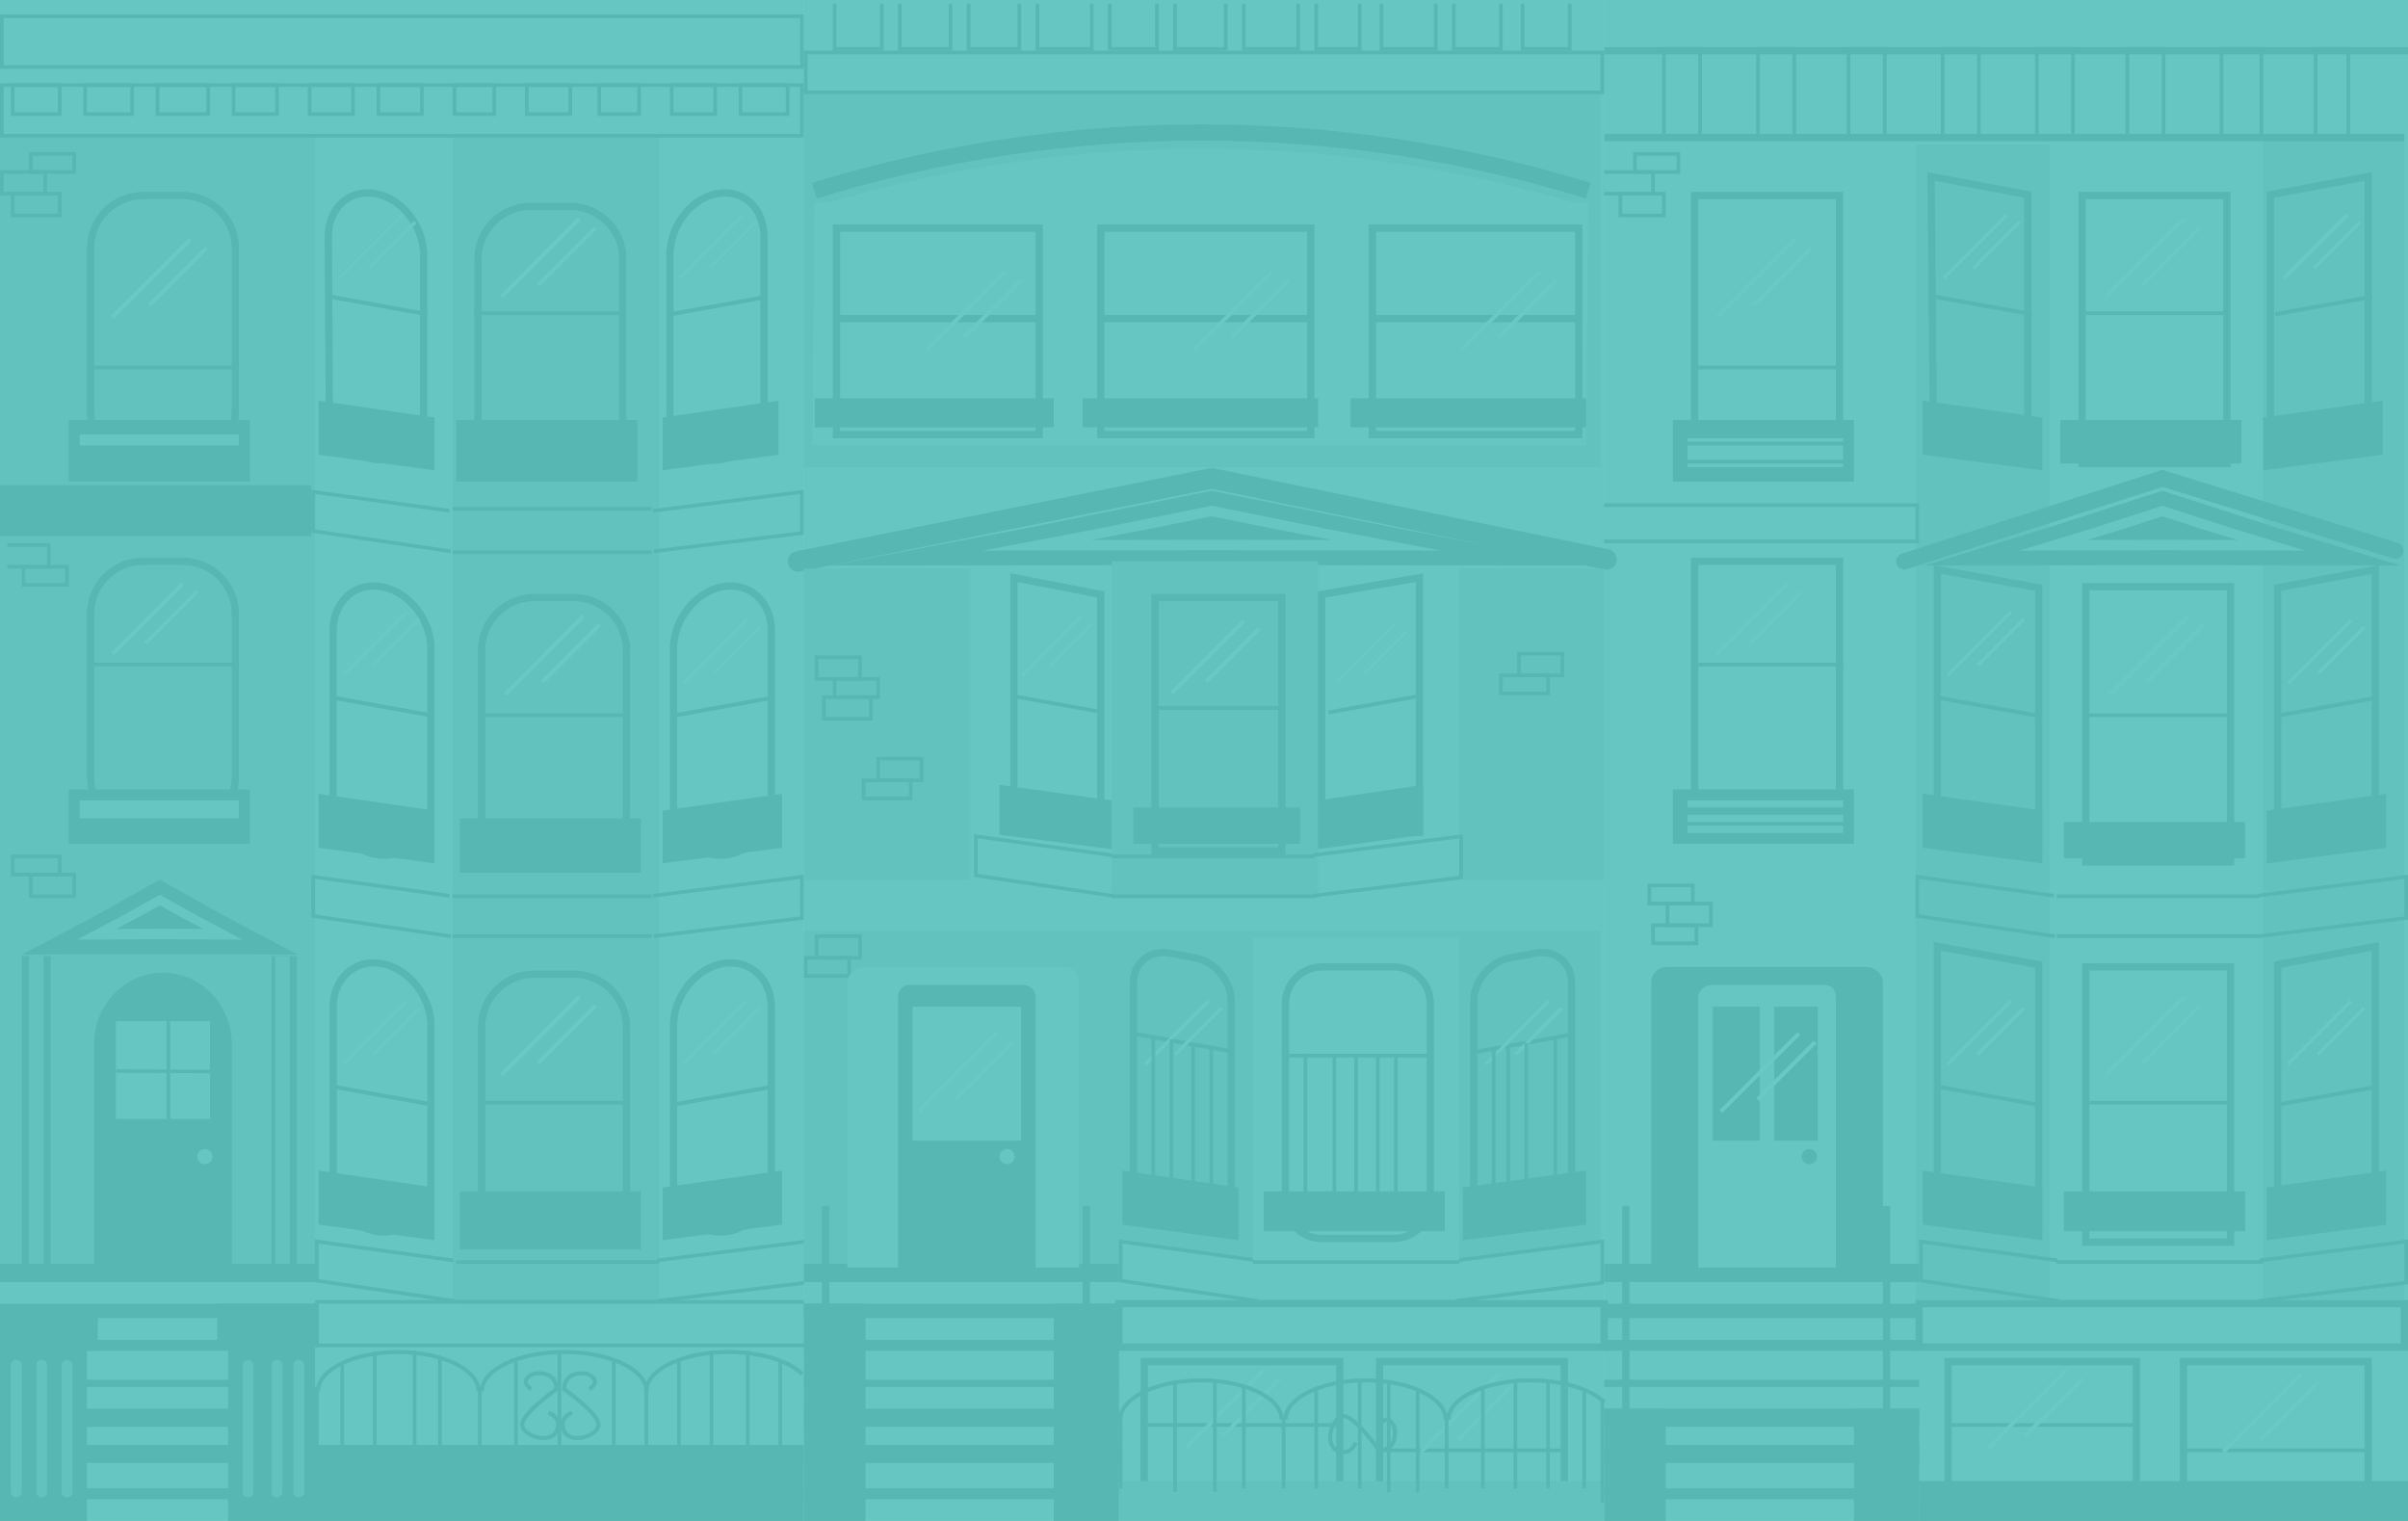 <?xml version="1.0" encoding="utf-8"?>
<!-- Generator: Adobe Illustrator 16.0.0, SVG Export Plug-In . SVG Version: 6.00 Build 0)  -->
<!DOCTYPE svg PUBLIC "-//W3C//DTD SVG 1.1//EN" "http://www.w3.org/Graphics/SVG/1.1/DTD/svg11.dtd">
<svg version="1.1" id="Layer_1" xmlns="http://www.w3.org/2000/svg" xmlns:xlink="http://www.w3.org/1999/xlink" x="0px" y="0px"
	 width="665px" height="420px" viewBox="0 0 665 420" enable-background="new 0 0 665 420" xml:space="preserve">
<g id="First">
</g>
<g id="Second">
</g>
<g id="Third">
	<rect fill="#CCCCCC" width="222" height="420"/>
	<rect y="38" fill="#BFBFBF" width="87" height="312"/>
	<path fill="none" stroke="#999999" stroke-width="2" stroke-miterlimit="10" d="M65,113.454C65,121.487,58.487,128,50.454,128
		H39.546C31.513,128,25,121.487,25,113.454V68.546C25,60.513,31.513,54,39.546,54h10.907C58.487,54,65,60.513,65,68.546V113.454z"/>
	<path fill="none" stroke="#999999" stroke-width="2" stroke-miterlimit="10" d="M65,214.454C65,222.486,58.487,229,50.454,229
		H39.546C31.513,229,25,222.486,25,214.454v-44.907C25,161.513,31.513,155,39.546,155h10.907C58.487,155,65,161.513,65,169.546
		V214.454z"/>
	<rect x="125" y="38" fill="#BFBFBF" width="57" height="321"/>
	<rect x="19" y="116" fill="#999999" width="50" height="17"/>
	<rect x="22" y="120" fill="#CCCCCC" width="44" height="3"/>
	<path fill="none" stroke="#999999" stroke-width="2" stroke-miterlimit="10" d="M172,116.454c0,8.034-6.513,14.546-14.546,14.546
		h-10.907c-8.034,0-14.546-6.513-14.546-14.546V71.546C132,63.513,138.513,57,146.546,57h10.907C165.487,57,172,63.513,172,71.546
		V116.454z"/>
	<rect x="126" y="116" fill="#999999" width="50" height="17"/>
	<path fill="none" stroke="#999999" stroke-width="2" stroke-miterlimit="10" d="M117,113.633c0,8-5.687,13.979-12.921,13.287
		c-7.233-0.692-13.085-7.805-13.144-15.805l-0.277-45.597c-0.059-8,5.732-13.413,13.117-12.028
		C111.161,54.875,117,62.553,117,70.554V113.633z"/>
	<polygon fill="#999999" points="120,129.859 88,125.569 88,110.65 120,115.312 	"/>
	<path fill="none" stroke="#999999" stroke-width="2" stroke-miterlimit="10" d="M185,113.633c0,8,5.615,14.043,13,13.428
		c7.385-0.615,13-7.665,13-15.665V65.518c0-8-5.615-13.414-13-12.029c-7.385,1.385-13,9.063-13,17.063V113.633z"/>
	<polygon fill="#999999" points="183,129.859 215,125.569 215,110.65 183,115.312 	"/>
	<path fill="none" stroke="#999999" stroke-width="2" stroke-miterlimit="10" d="M173,224.454c0,8.034-6.513,14.546-14.546,14.546
		h-10.907c-8.034,0-14.546-6.514-14.546-14.546v-44.907c0-8.034,6.513-14.546,14.546-14.546h10.907
		c8.034,0,14.546,6.513,14.546,14.546V224.454z"/>
	<rect x="127" y="226" fill="#999999" width="50" height="15"/>
	<path fill="none" stroke="#999999" stroke-width="2" stroke-miterlimit="10" d="M119,222.172c0,8-6.115,14.295-13.5,13.987
		S92,229.055,92,221.053v-46.996c0-8,6.115-13.414,13.5-12.029c7.385,1.385,13.5,9.063,13.5,17.064V222.172z"/>
	<polygon fill="#999999" points="120,238.396 88,234.107 88,219.188 120,223.852 	"/>
	<path fill="none" stroke="#999999" stroke-width="2" stroke-miterlimit="10" d="M186,222.172c0,8,6.115,14.295,13.5,13.987
		s13.5-7.104,13.5-15.106v-46.996c0-8-6.115-13.414-13.5-12.029c-7.385,1.385-13.5,9.063-13.5,17.064V222.172z"/>
	<polygon fill="#999999" points="183,238.396 216,234.107 216,219.188 183,223.852 	"/>
	<rect x="19" y="218" fill="#999999" width="50" height="15"/>
	<rect x="87.5" y="359.5" fill="none" stroke="#999999" stroke-miterlimit="10" width="135" height="12"/>
	<path fill="#999999" d="M26,350v-61.75c0-10.803,8.538-19.643,19-19.643s19,8.84,19,19.643V350"/>
	<rect y="370" fill="#999999" width="24" height="50"/>
	<rect x="63" y="370" fill="#999999" width="24" height="50"/>
	<rect x="87" y="399" fill="#999999" width="135" height="21"/>
	<line fill="none" stroke="#999999" stroke-miterlimit="10" x1="87.5" y1="383" x2="87.5" y2="399"/>
	<path fill="none" stroke="#999999" stroke-width="1.106" stroke-miterlimit="10" d="M87.812,384.192
		c0-5.991,9.929-10.849,22.178-10.849c12.248,0,22.177,4.856,22.177,10.849"/>
	<path fill="none" stroke="#999999" stroke-width="1.12" stroke-miterlimit="10" d="M133.071,384.192
		c0-5.991,10.179-10.849,22.738-10.849c12.558,0,22.739,4.856,22.739,10.849"/>
	<path fill="none" stroke="#999999" stroke-width="1.119" stroke-miterlimit="10" d="M178.447,384.192
		c0-5.991,10.167-10.849,22.709-10.849c8.935,0,16.664,2.466,20.371,6.049"/>
	<line fill="none" stroke="#999999" stroke-miterlimit="10" x1="94.5" y1="377" x2="94.5" y2="399"/>
	<line fill="none" stroke="#999999" stroke-miterlimit="10" x1="103.5" y1="374" x2="103.5" y2="405"/>
	<line fill="none" stroke="#999999" stroke-miterlimit="10" x1="114.5" y1="373" x2="114.5" y2="405"/>
	<line fill="none" stroke="#999999" stroke-miterlimit="10" x1="121.5" y1="375" x2="121.5" y2="404"/>
	<line fill="none" stroke="#999999" stroke-miterlimit="10" x1="142.5" y1="376" x2="142.5" y2="403"/>
	<line fill="none" stroke="#999999" stroke-miterlimit="10" x1="154.5" y1="373" x2="154.5" y2="399"/>
	<line fill="none" stroke="#999999" stroke-miterlimit="10" x1="169.5" y1="376" x2="169.5" y2="405"/>
	<line fill="none" stroke="#999999" stroke-miterlimit="10" x1="187.5" y1="376" x2="187.5" y2="404"/>
	<line fill="none" stroke="#999999" stroke-miterlimit="10" x1="196.5" y1="373" x2="196.5" y2="399"/>
	<line fill="none" stroke="#999999" stroke-miterlimit="10" x1="206.5" y1="373" x2="206.5" y2="404"/>
	<line fill="none" stroke="#999999" stroke-miterlimit="10" x1="215.5" y1="376" x2="215.5" y2="404"/>
	<line fill="none" stroke="#999999" stroke-miterlimit="10" x1="132.5" y1="383" x2="132.5" y2="399"/>
	<line fill="none" stroke="#999999" stroke-miterlimit="10" x1="178.5" y1="383" x2="178.5" y2="399"/>
	<rect x="6" y="264" fill="#999999" width="8" height="85"/>
	<rect x="8" y="264" fill="#BFBFBF" width="4" height="85"/>
	<rect x="8" y="264" fill="#BFBFBF" width="4" height="85"/>
	<rect x="75" y="264" fill="#999999" width="7" height="85"/>
	<rect x="76" y="264" fill="#BFBFBF" width="4" height="85"/>
	<path fill="none" stroke="#999999" stroke-width="2" stroke-miterlimit="10" d="M173,328.454c0,8.034-6.513,14.546-14.546,14.546
		h-10.907c-8.034,0-14.546-6.513-14.546-14.546v-44.907c0-8.033,6.513-14.546,14.546-14.546h10.907
		c8.034,0,14.546,6.513,14.546,14.546V328.454z"/>
	<rect x="127" y="329" fill="#999999" width="50" height="16"/>
	<path fill="none" stroke="#999999" stroke-width="2" stroke-miterlimit="10" d="M119,326.235c0,8-6.115,14.294-13.5,13.987
		c-7.385-0.308-13.5-7.104-13.5-15.105v-46.996c0-8,6.115-13.414,13.5-12.029s13.5,9.062,13.5,17.062V326.235z"/>
	<polygon fill="#999999" points="120,342.461 88,338.172 88,323.252 120,327.915 	"/>
	<path fill="none" stroke="#999999" stroke-width="2" stroke-miterlimit="10" d="M186,326.235c0,8,6.115,14.294,13.5,13.987
		c7.385-0.308,13.5-7.104,13.5-15.105v-46.996c0-8-6.115-13.414-13.5-12.029s-13.5,9.062-13.5,17.062V326.235z"/>
	<polygon fill="#999999" points="183,342.461 216,338.172 216,323.252 183,327.915 	"/>
	<rect x="0.5" y="23.5" fill="none" stroke="#999999" stroke-miterlimit="10" width="221" height="14"/>
	<rect x="0.5" y="4.5" fill="none" stroke="#999999" stroke-miterlimit="10" width="221" height="14"/>
	<polyline fill="none" stroke="#999999" stroke-miterlimit="10" points="124.455,152.237 86.5,146.643 86.5,135.826 
		124.122,141.048 	"/>
	<line fill="none" stroke="#999999" stroke-miterlimit="10" x1="180" y1="152.5" x2="125" y2="152.5"/>
	<polyline fill="none" stroke="#999999" stroke-miterlimit="10" points="180.393,141.048 221.5,135.826 221.5,147.202 
		180.525,152.237 	"/>
	<line fill="none" stroke="#999999" stroke-miterlimit="10" x1="125" y1="140.5" x2="180" y2="140.5"/>
	<rect x="3.5" y="23.5" fill="none" stroke="#999999" stroke-miterlimit="10" width="13" height="8"/>
	<rect x="23.5" y="23.5" fill="none" stroke="#999999" stroke-miterlimit="10" width="13" height="8"/>
	<rect x="43.5" y="23.5" fill="none" stroke="#999999" stroke-miterlimit="10" width="14" height="8"/>
	<rect x="64.5" y="23.5" fill="none" stroke="#999999" stroke-miterlimit="10" width="12" height="8"/>
	<rect x="85.5" y="23.5" fill="none" stroke="#999999" stroke-miterlimit="10" width="12" height="8"/>
	<rect x="104.5" y="23.5" fill="none" stroke="#999999" stroke-miterlimit="10" width="12" height="8"/>
	<rect x="125.5" y="23.5" fill="none" stroke="#999999" stroke-miterlimit="10" width="11" height="8"/>
	<rect x="145.5" y="23.5" fill="none" stroke="#999999" stroke-miterlimit="10" width="12" height="8"/>
	<rect x="165.5" y="23.5" fill="none" stroke="#999999" stroke-miterlimit="10" width="11" height="8"/>
	<rect x="185.5" y="23.5" fill="none" stroke="#999999" stroke-miterlimit="10" width="12" height="8"/>
	<rect x="204.5" y="23.5" fill="none" stroke="#999999" stroke-miterlimit="10" width="13" height="8"/>
	<rect y="349" fill="#999999" width="87" height="5"/>
	<rect y="360" fill="#999999" width="87" height="4"/>
	<rect y="370" fill="#999999" width="87" height="3"/>
	<rect y="381" fill="#999999" width="87" height="2"/>
	<rect y="389" fill="#999999" width="87" height="5"/>
	<rect y="399" fill="#999999" width="87" height="5"/>
	<rect y="411" fill="#999999" width="87" height="3"/>
	<line fill="none" stroke="#999999" stroke-miterlimit="10" x1="131" y1="86.5" x2="172" y2="86.5"/>
	<line fill="none" stroke="#999999" stroke-miterlimit="10" x1="24" y1="101.5" x2="65" y2="101.5"/>
	<line fill="none" stroke="#999999" stroke-miterlimit="10" x1="26" y1="183.5" x2="66" y2="183.5"/>
	
		<line fill="none" stroke="#999999" stroke-width="1.119" stroke-miterlimit="10" x1="185.162" y1="86.778" x2="212.016" y2="81.931"/>
	
		<line fill="none" stroke="#999999" stroke-width="1.119" stroke-miterlimit="10" x1="118.024" y1="86.778" x2="91.169" y2="81.931"/>
	<line fill="none" stroke="#999999" stroke-miterlimit="10" x1="133" y1="197.5" x2="174" y2="197.5"/>
	
		<line fill="none" stroke="#999999" stroke-width="1.119" stroke-miterlimit="10" x1="186.28" y1="197.556" x2="213.136" y2="192.708"/>
	
		<line fill="none" stroke="#999999" stroke-width="1.119" stroke-miterlimit="10" x1="119.143" y1="197.556" x2="92.288" y2="192.708"/>
	<line fill="none" stroke="#999999" stroke-miterlimit="10" x1="133" y1="304.5" x2="174" y2="304.5"/>
	
		<line fill="none" stroke="#999999" stroke-width="1.119" stroke-miterlimit="10" x1="186.28" y1="304.977" x2="213.136" y2="300.128"/>
	
		<line fill="none" stroke="#999999" stroke-width="1.119" stroke-miterlimit="10" x1="119.143" y1="304.977" x2="92.288" y2="300.128"/>
	<rect y="134" fill="#999999" width="86" height="14"/>
	<polygon fill="#999999" points="44.124,242.941 62.732,253.339 82.164,263.589 44.124,263.439 6.082,263.589 25.515,253.339 	"/>
	<polygon fill="#CCCCCC" points="44.124,247.066 55.295,253.311 66.963,259.464 44.124,259.374 21.283,259.464 32.95,253.311 	"/>
	<polygon fill="#999999" points="44.124,250.001 50.005,253.29 56.148,256.529 44.124,256.482 32.098,256.529 38.241,253.29 	"/>
	<rect x="32" y="282" fill="#CCCCCC" width="26" height="27"/>
	
		<line fill="none" stroke="#999999" stroke-width="0.942" stroke-miterlimit="10" x1="32.098" y1="295.761" x2="58.16" y2="295.884"/>
	<line fill="none" stroke="#999999" stroke-miterlimit="10" x1="46.5" y1="282" x2="46.5" y2="309"/>
	<g>
		
			<line fill="none" stroke="#D6D6D6" stroke-width="1.119" stroke-miterlimit="10" x1="159.985" y1="60.483" x2="138.445" y2="82.023"/>
		
			<line fill="none" stroke="#D6D6D6" stroke-width="1.119" stroke-miterlimit="10" x1="164.46" y1="62.861" x2="148.608" y2="78.713"/>
	</g>
	<g>
		
			<line fill="none" stroke="#D6D6D6" stroke-width="1.119" stroke-miterlimit="10" x1="52.565" y1="66.078" x2="31.025" y2="87.618"/>
		
			<line fill="none" stroke="#D6D6D6" stroke-width="1.119" stroke-miterlimit="10" x1="57.041" y1="68.456" x2="41.188" y2="84.308"/>
	</g>
	<g>
		
			<line fill="none" stroke="#D6D6D6" stroke-width="0.903" stroke-miterlimit="10" x1="205.07" y1="59.364" x2="187.679" y2="76.755"/>
		
			<line fill="none" stroke="#D6D6D6" stroke-width="0.903" stroke-miterlimit="10" x1="208.684" y1="61.284" x2="195.885" y2="74.083"/>
	</g>
	<g>
		
			<line fill="none" stroke="#D6D6D6" stroke-width="0.903" stroke-miterlimit="10" x1="111.077" y1="59.364" x2="93.687" y2="76.755"/>
		
			<line fill="none" stroke="#D6D6D6" stroke-width="0.903" stroke-miterlimit="10" x1="114.691" y1="61.284" x2="101.893" y2="74.083"/>
	</g>
	<g>
		
			<line fill="none" stroke="#D6D6D6" stroke-width="0.903" stroke-miterlimit="10" x1="112.196" y1="169.022" x2="94.806" y2="186.413"/>
		
			<line fill="none" stroke="#D6D6D6" stroke-width="0.903" stroke-miterlimit="10" x1="115.81" y1="170.942" x2="103.012" y2="183.741"/>
	</g>
	<g>
		
			<line fill="none" stroke="#D6D6D6" stroke-width="0.903" stroke-miterlimit="10" x1="112.196" y1="276.441" x2="94.806" y2="293.833"/>
		
			<line fill="none" stroke="#D6D6D6" stroke-width="0.903" stroke-miterlimit="10" x1="115.81" y1="278.361" x2="103.012" y2="291.161"/>
	</g>
	<g>
		
			<line fill="none" stroke="#D6D6D6" stroke-width="0.903" stroke-miterlimit="10" x1="206.188" y1="171.26" x2="188.798" y2="188.65"/>
		
			<line fill="none" stroke="#D6D6D6" stroke-width="0.903" stroke-miterlimit="10" x1="209.802" y1="173.18" x2="197.004" y2="185.979"/>
	</g>
	<g>
		
			<line fill="none" stroke="#D6D6D6" stroke-width="0.903" stroke-miterlimit="10" x1="206.188" y1="276.441" x2="188.798" y2="293.833"/>
		
			<line fill="none" stroke="#D6D6D6" stroke-width="0.903" stroke-miterlimit="10" x1="209.802" y1="278.361" x2="197.004" y2="291.161"/>
	</g>
	<g>
		
			<line fill="none" stroke="#D6D6D6" stroke-width="1.119" stroke-miterlimit="10" x1="161.104" y1="170.141" x2="139.563" y2="191.681"/>
		
			<line fill="none" stroke="#D6D6D6" stroke-width="1.119" stroke-miterlimit="10" x1="165.58" y1="172.519" x2="149.728" y2="188.371"/>
	</g>
	<g>
		
			<line fill="none" stroke="#D6D6D6" stroke-width="1.008" stroke-miterlimit="10" x1="50.436" y1="161.189" x2="31.025" y2="180.601"/>
		
			<line fill="none" stroke="#D6D6D6" stroke-width="1.008" stroke-miterlimit="10" x1="54.469" y1="163.333" x2="40.185" y2="177.618"/>
	</g>
	<g>
		
			<line fill="none" stroke="#D6D6D6" stroke-width="1.119" stroke-miterlimit="10" x1="159.985" y1="275.323" x2="138.445" y2="296.863"/>
		
			<line fill="none" stroke="#D6D6D6" stroke-width="1.119" stroke-miterlimit="10" x1="164.46" y1="277.701" x2="148.608" y2="293.553"/>
	</g>
	<polyline fill="none" stroke="#999999" stroke-miterlimit="10" points="124.455,258.539 86.5,252.943 86.5,242.128 124.122,247.35 
			"/>
	<line fill="none" stroke="#999999" stroke-miterlimit="10" x1="180" y1="258.5" x2="125" y2="258.5"/>
	<polyline fill="none" stroke="#999999" stroke-miterlimit="10" points="180.393,247.35 221.5,242.128 221.5,253.503 
		180.525,258.539 	"/>
	<line fill="none" stroke="#999999" stroke-miterlimit="10" x1="125" y1="247.5" x2="180" y2="247.5"/>
	<polyline fill="none" stroke="#999999" stroke-miterlimit="10" points="125.514,359.244 87.5,353.65 87.5,342.835 125.151,348.056 
			"/>
	<line fill="none" stroke="#999999" stroke-miterlimit="10" x1="182" y1="359.5" x2="126" y2="359.5"/>
	<polyline fill="none" stroke="#999999" stroke-miterlimit="10" points="181.452,348.056 222.5,342.835 222.5,354.21 
		181.555,359.244 	"/>
	<line fill="none" stroke="#999999" stroke-miterlimit="10" x1="126" y1="348.5" x2="182" y2="348.5"/>
	<polyline fill="none" stroke="#999999" stroke-miterlimit="10" points="2,150.5 13.5,150.5 13.5,156.5 2,156.5 	"/>
	<rect x="22" y="221" fill="#CCCCCC" width="44" height="5"/>
	<circle fill="#CCCCCC" cx="56.567" cy="319.382" r="2.098"/>
	<rect y="362" fill="#999999" width="27" height="11"/>
	<rect x="60" y="360" fill="#999999" width="28" height="12"/>
	
		<line fill="none" stroke="#BFBFBF" stroke-width="3" stroke-linecap="round" stroke-miterlimit="10" x1="4.5" y1="377" x2="4.5" y2="412"/>
	
		<line fill="none" stroke="#BFBFBF" stroke-width="3" stroke-linecap="round" stroke-miterlimit="10" x1="11.5" y1="377" x2="11.5" y2="412"/>
	
		<line fill="none" stroke="#BFBFBF" stroke-width="3" stroke-linecap="round" stroke-miterlimit="10" x1="18.5" y1="377" x2="18.5" y2="412"/>
	
		<line fill="none" stroke="#BFBFBF" stroke-width="3" stroke-linecap="round" stroke-miterlimit="10" x1="68.5" y1="377" x2="68.5" y2="412"/>
	
		<line fill="none" stroke="#BFBFBF" stroke-width="3" stroke-linecap="round" stroke-miterlimit="10" x1="76.5" y1="377" x2="76.5" y2="412"/>
	
		<line fill="none" stroke="#BFBFBF" stroke-width="3" stroke-linecap="round" stroke-miterlimit="10" x1="82.5" y1="377" x2="82.5" y2="412"/>
	<rect x="6.5" y="156.5" fill="none" stroke="#999999" stroke-miterlimit="10" width="12" height="5"/>
	<rect x="0.5" y="47.5" fill="none" stroke="#999999" stroke-miterlimit="10" width="12" height="6"/>
	<rect x="3.5" y="53.5" fill="none" stroke="#999999" stroke-miterlimit="10" width="13" height="6"/>
	<rect x="8.5" y="42.5" fill="none" stroke="#999999" stroke-miterlimit="10" width="12" height="5"/>
	<rect x="3.5" y="236.5" fill="none" stroke="#999999" stroke-miterlimit="10" width="13" height="5"/>
	<rect x="8.5" y="241.5" fill="none" stroke="#999999" stroke-miterlimit="10" width="12" height="6"/>
	<g>
		<path fill="none" stroke="#999999" stroke-width="1.119" stroke-miterlimit="10" d="M158.027,390.156
			c-4.059,1.427-2.238,5.067-2.238,5.067c1.958,3.81,9.512,1.228,9.512-1.852c0-3.077-9.512-9.792-9.512-9.792
			c0.28-5.594,6.434-4.196,6.434-4.196s4.295,1.709,0.56,4.196"/>
	</g>
	<g>
		<path fill="none" stroke="#999999" stroke-width="1.119" stroke-miterlimit="10" d="M151.466,390.156
			c4.059,1.427,2.238,5.067,2.238,5.067c-1.958,3.81-9.511,1.228-9.511-1.852c0-3.077,9.511-9.792,9.511-9.792
			c-0.279-5.594-6.434-4.196-6.434-4.196s-4.295,1.709-0.56,4.196"/>
	</g>
	<rect x="443" fill="#CCCCCC" width="222" height="420"/>
	<rect x="468" y="54" fill="none" stroke="#999999" stroke-width="2" stroke-miterlimit="10" width="40" height="74"/>
	<rect x="468" y="155" fill="none" stroke="#999999" stroke-width="2" stroke-miterlimit="10" width="40" height="74"/>
	<rect x="529" y="40" fill="#BFBFBF" width="37" height="319"/>
	<rect x="625" y="38" fill="#BFBFBF" width="39" height="321"/>
	<rect x="462" y="116" fill="#999999" width="50" height="17"/>
	<rect x="466" y="121" fill="#CCCCCC" width="43" height="1"/>
	<rect x="466" y="123" fill="#CCCCCC" width="43" height="4"/>
	<rect x="466" y="128" fill="#CCCCCC" width="43" height="1"/>
	<rect x="575" y="54" fill="none" stroke="#999999" stroke-width="2" stroke-miterlimit="10" width="40" height="74"/>
	<rect x="569" y="116" fill="#999999" width="50" height="12"/>
	<polygon fill="none" stroke="#999999" stroke-width="2" stroke-miterlimit="10" points="560,125.942 533.979,123.422 
		533.289,48.734 560,53.77 	"/>
	<polygon fill="#999999" points="564,129.859 531,125.569 531,110.651 564,115.312 	"/>
	<polygon fill="none" stroke="#999999" stroke-width="2" stroke-miterlimit="10" points="627,125.942 654,123.704 654,48.734 
		627,53.77 	"/>
	<polygon fill="#999999" points="625,129.859 658,125.569 658,110.651 625,115.312 	"/>
	<rect x="576" y="162" fill="none" stroke="#999999" stroke-width="2" stroke-miterlimit="10" width="40" height="76"/>
	<rect x="570" y="227" fill="#999999" width="50" height="10"/>
	<polygon fill="none" stroke="#999999" stroke-width="2" stroke-miterlimit="10" points="563,234.48 535,233.361 535,157.273 
		563,162.308 	"/>
	<polygon fill="#999999" points="564,238.396 531,234.107 531,219.189 564,223.852 	"/>
	<polygon fill="none" stroke="#999999" stroke-width="2" stroke-miterlimit="10" points="629,234.48 656,233.361 656,157.273 
		629,162.308 	"/>
	<polygon fill="#999999" points="626,238.396 659,234.107 659,219.189 626,223.852 	"/>
	<rect x="462" y="218" fill="#999999" width="50" height="15"/>
	<rect x="530" y="360" fill="none" stroke="#999999" stroke-width="2" stroke-miterlimit="10" width="134" height="12"/>
	<rect x="530" y="409" fill="#999999" width="135" height="11"/>
	<line fill="none" x1="451" y1="264" x2="454" y2="264"/>
	<line fill="none" x1="454" y1="349" x2="451" y2="349"/>
	<rect x="576" y="267" fill="none" stroke="#999999" stroke-width="2" stroke-miterlimit="10" width="40" height="76"/>
	<rect x="570" y="329" fill="#999999" width="50" height="11"/>
	<polygon fill="none" stroke="#999999" stroke-width="2" stroke-miterlimit="10" points="563,338.543 535,337.426 535,261.336 
		563,266.372 	"/>
	<polygon fill="#999999" points="564,342.461 531,338.172 531,323.252 564,327.915 	"/>
	<polygon fill="none" stroke="#999999" stroke-width="2" stroke-miterlimit="10" points="629,338.543 656,337.426 656,261.336 
		629,266.372 	"/>
	<polygon fill="#999999" points="626,342.461 659,338.172 659,323.252 626,327.915 	"/>
	<line fill="none" stroke="#999999" stroke-width="2" stroke-miterlimit="10" x1="664" y1="38" x2="443" y2="38"/>
	<line fill="none" stroke="#999999" stroke-width="2" stroke-miterlimit="10" x1="443" y1="14" x2="665" y2="14"/>
	<rect x="443" y="349" fill="#999999" width="87" height="5"/>
	<rect x="443" y="360" fill="#999999" width="87" height="4"/>
	<rect x="443" y="370" fill="#999999" width="87" height="3"/>
	<rect x="443" y="381" fill="#999999" width="87" height="2"/>
	<rect x="443" y="389" fill="#999999" width="87" height="5"/>
	<rect x="443" y="399" fill="#999999" width="87" height="5"/>
	<rect x="443" y="411" fill="#999999" width="87" height="3"/>
	<line fill="none" stroke="#999999" stroke-miterlimit="10" x1="575" y1="86.5" x2="615" y2="86.5"/>
	<line fill="none" stroke="#999999" stroke-miterlimit="10" x1="468" y1="101.5" x2="508" y2="101.5"/>
	<line fill="none" stroke="#999999" stroke-miterlimit="10" x1="469" y1="183.5" x2="509" y2="183.5"/>
	
		<line fill="none" stroke="#999999" stroke-width="1.119" stroke-miterlimit="10" x1="628.269" y1="86.778" x2="655.124" y2="81.932"/>
	
		<line fill="none" stroke="#999999" stroke-width="1.119" stroke-miterlimit="10" x1="561.131" y1="86.778" x2="534.276" y2="81.932"/>
	<line fill="none" stroke="#999999" stroke-miterlimit="10" x1="576" y1="197.5" x2="616" y2="197.5"/>
	
		<line fill="none" stroke="#999999" stroke-width="1.119" stroke-miterlimit="10" x1="629.388" y1="197.556" x2="656.243" y2="192.708"/>
	
		<line fill="none" stroke="#999999" stroke-width="1.119" stroke-miterlimit="10" x1="562.25" y1="197.556" x2="535.395" y2="192.708"/>
	<line fill="none" stroke="#999999" stroke-miterlimit="10" x1="576" y1="304.5" x2="616" y2="304.5"/>
	
		<line fill="none" stroke="#999999" stroke-width="1.119" stroke-miterlimit="10" x1="629.388" y1="304.977" x2="656.243" y2="300.128"/>
	
		<line fill="none" stroke="#999999" stroke-width="1.119" stroke-miterlimit="10" x1="562.25" y1="304.977" x2="535.395" y2="300.128"/>
	<g>
		
			<line fill="none" stroke="#D6D6D6" stroke-width="1.119" stroke-miterlimit="10" x1="603.092" y1="60.483" x2="581.552" y2="82.023"/>
		
			<line fill="none" stroke="#D6D6D6" stroke-width="1.119" stroke-miterlimit="10" x1="607.568" y1="62.861" x2="591.715" y2="78.713"/>
	</g>
	<g>
		
			<line fill="none" stroke="#D6D6D6" stroke-width="1.119" stroke-miterlimit="10" x1="495.672" y1="66.078" x2="474.132" y2="87.618"/>
		
			<line fill="none" stroke="#D6D6D6" stroke-width="1.119" stroke-miterlimit="10" x1="500.148" y1="68.456" x2="484.296" y2="84.308"/>
	</g>
	<g>
		
			<line fill="none" stroke="#D6D6D6" stroke-width="0.903" stroke-miterlimit="10" x1="648.177" y1="59.364" x2="630.786" y2="76.755"/>
		
			<line fill="none" stroke="#D6D6D6" stroke-width="0.903" stroke-miterlimit="10" x1="651.791" y1="61.284" x2="638.992" y2="74.083"/>
	</g>
	<g>
		
			<line fill="none" stroke="#D6D6D6" stroke-width="0.903" stroke-miterlimit="10" x1="554.184" y1="59.364" x2="536.793" y2="76.755"/>
		
			<line fill="none" stroke="#D6D6D6" stroke-width="0.903" stroke-miterlimit="10" x1="557.798" y1="61.284" x2="545" y2="74.083"/>
	</g>
	<g>
		
			<line fill="none" stroke="#D6D6D6" stroke-width="0.903" stroke-miterlimit="10" x1="555.303" y1="169.022" x2="537.913" y2="186.413"/>
		
			<line fill="none" stroke="#D6D6D6" stroke-width="0.903" stroke-miterlimit="10" x1="558.917" y1="170.942" x2="546.119" y2="183.741"/>
	</g>
	<g>
		
			<line fill="none" stroke="#D6D6D6" stroke-width="0.903" stroke-miterlimit="10" x1="555.303" y1="276.441" x2="537.913" y2="293.833"/>
		
			<line fill="none" stroke="#D6D6D6" stroke-width="0.903" stroke-miterlimit="10" x1="558.917" y1="278.361" x2="546.119" y2="291.161"/>
	</g>
	<g>
		
			<line fill="none" stroke="#D6D6D6" stroke-width="0.903" stroke-miterlimit="10" x1="649.296" y1="171.26" x2="631.905" y2="188.65"/>
		
			<line fill="none" stroke="#D6D6D6" stroke-width="0.903" stroke-miterlimit="10" x1="652.91" y1="173.18" x2="640.111" y2="185.979"/>
	</g>
	<g>
		
			<line fill="none" stroke="#D6D6D6" stroke-width="0.903" stroke-miterlimit="10" x1="649.296" y1="276.441" x2="631.905" y2="293.833"/>
		
			<line fill="none" stroke="#D6D6D6" stroke-width="0.903" stroke-miterlimit="10" x1="652.91" y1="278.361" x2="640.111" y2="291.161"/>
	</g>
	<g>
		
			<line fill="none" stroke="#D6D6D6" stroke-width="1.119" stroke-miterlimit="10" x1="604.211" y1="170.141" x2="582.67" y2="191.681"/>
		
			<line fill="none" stroke="#D6D6D6" stroke-width="1.119" stroke-miterlimit="10" x1="608.688" y1="172.519" x2="592.835" y2="188.371"/>
	</g>
	<g>
		
			<line fill="none" stroke="#D6D6D6" stroke-width="1.008" stroke-miterlimit="10" x1="493.544" y1="161.189" x2="474.132" y2="180.601"/>
		
			<line fill="none" stroke="#D6D6D6" stroke-width="1.008" stroke-miterlimit="10" x1="497.577" y1="163.333" x2="483.292" y2="177.618"/>
	</g>
	<g>
		
			<line fill="none" stroke="#D6D6D6" stroke-width="1.119" stroke-miterlimit="10" x1="603.092" y1="275.323" x2="581.552" y2="296.863"/>
		
			<line fill="none" stroke="#D6D6D6" stroke-width="1.119" stroke-miterlimit="10" x1="607.568" y1="277.701" x2="591.715" y2="293.553"/>
	</g>
	<polyline fill="none" stroke="#999999" stroke-miterlimit="10" points="567.508,258.539 529.5,252.943 529.5,242.128 
		567.148,247.35 	"/>
	<line fill="none" stroke="#999999" stroke-miterlimit="10" x1="624" y1="258.5" x2="568" y2="258.5"/>
	<polyline fill="none" stroke="#999999" stroke-miterlimit="10" points="623.446,247.35 664.5,242.128 664.5,253.503 
		623.552,258.539 	"/>
	<line fill="none" stroke="#999999" stroke-miterlimit="10" x1="568" y1="247.5" x2="624" y2="247.5"/>
	<polyline fill="none" stroke="#999999" stroke-miterlimit="10" points="568.567,359.244 530.5,353.65 530.5,342.835 
		568.178,348.056 	"/>
	<line fill="none" stroke="#999999" stroke-miterlimit="10" x1="625" y1="359.5" x2="568" y2="359.5"/>
	<polyline fill="none" stroke="#999999" stroke-miterlimit="10" points="624.005,348.056 664.5,342.835 664.5,354.21 
		623.832,359.244 	"/>
	<line fill="none" stroke="#999999" stroke-miterlimit="10" x1="568" y1="348.5" x2="625" y2="348.5"/>
	<rect x="466" y="221" fill="#CCCCCC" width="43" height="2"/>
	<rect x="466" y="225" fill="#CCCCCC" width="43" height="2"/>
	<rect x="466" y="228" fill="#CCCCCC" width="43" height="2"/>
	<rect x="442.5" y="47.5" fill="none" stroke="#999999" stroke-miterlimit="10" width="14" height="6"/>
	<rect x="447.5" y="53.5" fill="none" stroke="#999999" stroke-miterlimit="10" width="12" height="6"/>
	<rect x="451.5" y="42.5" fill="none" stroke="#999999" stroke-miterlimit="10" width="12" height="5"/>
	<rect x="455.5" y="244.5" fill="none" stroke="#999999" stroke-miterlimit="10" width="12" height="5"/>
	<rect x="460.5" y="249.5" fill="none" stroke="#999999" stroke-miterlimit="10" width="12" height="6"/>
	<rect x="456.5" y="255.5" fill="none" stroke="#999999" stroke-miterlimit="10" width="12" height="5"/>
	<polygon fill="#999999" points="597.168,135.521 629.324,145.919 662.903,156.169 597.168,156.021 531.433,156.169 
		565.012,145.919 	"/>
	<polygon fill="#CCCCCC" points="597.168,139.647 616.475,145.89 636.635,152.044 597.168,151.955 557.701,152.044 577.861,145.89 	
		"/>
	<polygon fill="#999999" points="597.168,142.582 607.332,145.869 617.947,149.109 597.168,149.062 576.388,149.109 
		587.003,145.869 	"/>
	
		<line fill="none" stroke="#999999" stroke-width="4.476" stroke-linecap="round" stroke-miterlimit="10" x1="525.884" y1="155.035" x2="597.167" y2="132.096"/>
	
		<line fill="none" stroke="#999999" stroke-width="4.476" stroke-linecap="round" stroke-miterlimit="10" x1="661.5" y1="152.044" x2="597.167" y2="132.096"/>
	<rect x="443" y="389" fill="#999999" width="17" height="31"/>
	<rect x="512" y="389" fill="#999999" width="18" height="31"/>
	<rect x="459.5" y="13.5" fill="none" stroke="#999999" stroke-miterlimit="10" width="10" height="24"/>
	<rect x="485.5" y="13.5" fill="none" stroke="#999999" stroke-miterlimit="10" width="10" height="24"/>
	<rect x="510.5" y="13.5" fill="none" stroke="#999999" stroke-miterlimit="10" width="10" height="24"/>
	<rect x="536.5" y="13.5" fill="none" stroke="#999999" stroke-miterlimit="10" width="10" height="24"/>
	<rect x="562.5" y="13.5" fill="none" stroke="#999999" stroke-miterlimit="10" width="10" height="24"/>
	<rect x="587.5" y="13.5" fill="none" stroke="#999999" stroke-miterlimit="10" width="10" height="24"/>
	<rect x="613.5" y="13.5" fill="none" stroke="#999999" stroke-miterlimit="10" width="11" height="24"/>
	<rect x="639.5" y="13.5" fill="none" stroke="#999999" stroke-miterlimit="10" width="9" height="24"/>
	<rect x="538" y="376" fill="none" stroke="#999999" stroke-width="2" stroke-miterlimit="10" width="52" height="39"/>
	<rect x="603" y="376" fill="none" stroke="#999999" stroke-width="2" stroke-miterlimit="10" width="51" height="39"/>
	<rect x="442.5" y="139.5" fill="none" stroke="#999999" stroke-miterlimit="10" width="87" height="10"/>
	<line fill="none" stroke="#999999" stroke-miterlimit="10" x1="538" y1="393.5" x2="590" y2="393.5"/>
	<line fill="none" stroke="#999999" stroke-miterlimit="10" x1="603" y1="400.5" x2="654" y2="400.5"/>
	<g>
		
			<line fill="none" stroke="#D6D6D6" stroke-width="1.119" stroke-miterlimit="10" x1="570.642" y1="378.267" x2="549.104" y2="399.807"/>
		
			<line fill="none" stroke="#D6D6D6" stroke-width="1.119" stroke-miterlimit="10" x1="575.118" y1="380.646" x2="559.266" y2="396.496"/>
	</g>
	<g>
		
			<line fill="none" stroke="#D6D6D6" stroke-width="1.119" stroke-miterlimit="10" x1="635.542" y1="379.385" x2="614.002" y2="400.926"/>
		
			<line fill="none" stroke="#D6D6D6" stroke-width="1.119" stroke-miterlimit="10" x1="640.018" y1="381.764" x2="624.166" y2="397.616"/>
	</g>
	<line fill="none" stroke="#999999" stroke-width="2" stroke-miterlimit="10" x1="449" y1="392" x2="449" y2="333"/>
	<line fill="none" stroke="#999999" stroke-width="2" stroke-miterlimit="10" x1="521" y1="392" x2="521" y2="333"/>
	<path fill="#999999" d="M456,350v-78.584c0-2.467,1.967-4.416,4.434-4.416h54.812c2.467,0,4.755,1.949,4.755,4.416V350"/>
	<path fill="#CCCCCC" d="M469,350v-74.677c0-1.847,1.887-3.323,3.733-3.323h31.331c1.846,0,2.936,1.477,2.936,3.323V350"/>
	<rect x="473" y="278" fill="#999999" width="13" height="37"/>
	<rect x="490" y="278" fill="#999999" width="12" height="37"/>
	<g>
		
			<line fill="none" stroke="#D6D6D6" stroke-width="1.119" stroke-miterlimit="10" x1="496.791" y1="285.395" x2="475.251" y2="306.933"/>
		
			<line fill="none" stroke="#D6D6D6" stroke-width="1.119" stroke-miterlimit="10" x1="501.267" y1="287.771" x2="485.415" y2="303.624"/>
	</g>
	<circle fill="#999999" cx="499.675" cy="319.382" r="2.098"/>
	<rect x="222" fill="#CCCCCC" width="221" height="420"/>
	<rect x="222" y="257" fill="#BFBFBF" width="220" height="92"/>
	<rect x="309" y="360" fill="none" stroke="#999999" stroke-width="2" stroke-miterlimit="10" width="134" height="12"/>
	<line fill="none" x1="229" y1="264" x2="234" y2="264"/>
	<line fill="none" x1="234" y1="349" x2="229" y2="349"/>
	<path fill="none" stroke="#999999" stroke-width="2" stroke-miterlimit="10" d="M340,328.472c0,5.539-4.459,9.882-9.993,9.652
		l-6.838-0.279c-5.534-0.229-10.169-4.951-10.169-10.489v-55.948c0-5.539,4.595-9.236,10.039-8.216l7.061,1.324
		c5.444,1.021,9.9,6.387,9.9,11.926V328.472L340,328.472z"/>
	<polygon fill="#999999" points="342,342.461 310,338.172 310,323.252 342,327.915 	"/>
	<path fill="none" stroke="#999999" stroke-width="2" stroke-miterlimit="10" d="M407,328.472c0,5.539,4.665,9.882,10.199,9.652
		l6.734-0.279c5.534-0.229,10.065-4.951,10.065-10.489v-55.948c0-5.539-4.389-9.236-9.833-8.216l-7.164,1.324
		c-5.444,1.021-10.003,6.387-10.003,11.926L407,328.472L407,328.472z"/>
	<polygon fill="#999999" points="404,342.461 438,338.172 438,323.252 404,327.915 	"/>
	<rect x="222" y="349" fill="#999999" width="87" height="5"/>
	<rect x="222" y="360" fill="#999999" width="87" height="4"/>
	<rect x="222" y="370" fill="#999999" width="87" height="3"/>
	<rect x="222" y="381" fill="#999999" width="87" height="2"/>
	<rect x="222" y="389" fill="#999999" width="87" height="5"/>
	<rect x="222" y="399" fill="#999999" width="87" height="5"/>
	<rect x="222" y="411" fill="#999999" width="87" height="3"/>
	
		<line fill="none" stroke="#999999" stroke-width="1.119" stroke-miterlimit="10" x1="407.834" y1="290.43" x2="434.689" y2="285.582"/>
	
		<line fill="none" stroke="#999999" stroke-width="1.119" stroke-miterlimit="10" x1="340.695" y1="290.43" x2="313.841" y2="285.582"/>
	<g>
		
			<line fill="none" stroke="#D6D6D6" stroke-width="0.835" stroke-miterlimit="10" x1="298.374" y1="170.369" x2="282.303" y2="186.44"/>
		
			<line fill="none" stroke="#D6D6D6" stroke-width="0.835" stroke-miterlimit="10" x1="301.713" y1="172.143" x2="289.885" y2="183.971"/>
	</g>
	<g>
		
			<line fill="none" stroke="#D6D6D6" stroke-width="0.903" stroke-miterlimit="10" x1="333.75" y1="276.441" x2="316.359" y2="293.833"/>
		
			<line fill="none" stroke="#D6D6D6" stroke-width="0.903" stroke-miterlimit="10" x1="337.363" y1="278.361" x2="324.565" y2="291.161"/>
	</g>
	<g>
		
			<line fill="none" stroke="#D6D6D6" stroke-width="0.903" stroke-miterlimit="10" x1="427.742" y1="276.441" x2="410.352" y2="293.833"/>
		
			<line fill="none" stroke="#D6D6D6" stroke-width="0.903" stroke-miterlimit="10" x1="431.355" y1="278.361" x2="418.558" y2="291.161"/>
	</g>
	<g>
		
			<line fill="none" stroke="#D6D6D6" stroke-width="1.119" stroke-miterlimit="10" x1="381.539" y1="275.323" x2="359.999" y2="296.863"/>
		
			<line fill="none" stroke="#D6D6D6" stroke-width="1.119" stroke-miterlimit="10" x1="386.014" y1="277.701" x2="370.162" y2="293.553"/>
	</g>
	<polyline fill="#CCCCCC" stroke="#999999" stroke-miterlimit="10" points="347.292,359.244 309.5,353.65 309.5,342.835 
		347.04,348.056 	"/>
	<line fill="none" stroke="#999999" stroke-miterlimit="10" x1="403" y1="359.5" x2="346" y2="359.5"/>
	<polyline fill="#CCCCCC" stroke="#999999" stroke-miterlimit="10" points="402.229,348.056 442.5,342.835 442.5,354.21 
		401.944,359.244 	"/>
	<line fill="none" stroke="#999999" stroke-miterlimit="10" x1="346" y1="348.5" x2="403" y2="348.5"/>
	<rect x="222.5" y="264.5" fill="none" stroke="#999999" stroke-miterlimit="10" width="12" height="5"/>
	<rect x="225.5" y="258.5" fill="none" stroke="#999999" stroke-miterlimit="10" width="12" height="6"/>
	<polygon fill="#999999" points="334.635,135.521 386.162,145.919 439.968,156.169 334.635,156.021 229.3,156.169 283.106,145.919 	
		"/>
	<polygon fill="#CCCCCC" points="334.635,139.647 365.572,145.89 397.877,152.044 334.635,151.955 271.392,152.044 303.697,145.89 	
		"/>
	<polygon fill="#999999" points="334.635,142.582 350.922,145.869 367.932,149.109 334.635,149.062 301.337,149.109 
		318.347,145.869 	"/>
	
		<line fill="none" stroke="#999999" stroke-width="5.666" stroke-linecap="round" stroke-miterlimit="10" x1="220.409" y1="155.035" x2="334.634" y2="132.096"/>
	
		<line fill="none" stroke="#999999" stroke-width="5.666" stroke-linecap="round" stroke-miterlimit="10" x1="443.641" y1="154.476" x2="334.634" y2="132.096"/>
	<rect x="291" y="360" fill="#999999" width="18" height="60"/>
	<rect x="222" y="360" fill="#999999" width="17" height="60"/>
	<rect x="316" y="376" fill="none" stroke="#999999" stroke-width="2" stroke-miterlimit="10" width="54" height="39"/>
	<rect x="381" y="376" fill="none" stroke="#999999" stroke-width="2" stroke-miterlimit="10" width="51" height="39"/>
	<line fill="none" stroke="#999999" stroke-miterlimit="10" x1="316" y1="393.5" x2="370" y2="393.5"/>
	<line fill="none" stroke="#999999" stroke-miterlimit="10" x1="381" y1="400.5" x2="432" y2="400.5"/>
	<g>
		
			<line fill="none" stroke="#D6D6D6" stroke-width="1.119" stroke-miterlimit="10" x1="349.089" y1="378.267" x2="327.548" y2="399.807"/>
		
			<line fill="none" stroke="#D6D6D6" stroke-width="1.119" stroke-miterlimit="10" x1="353.564" y1="380.646" x2="337.713" y2="396.496"/>
	</g>
	<g>
		
			<line fill="none" stroke="#D6D6D6" stroke-width="1.119" stroke-miterlimit="10" x1="413.988" y1="379.385" x2="392.448" y2="400.926"/>
		
			<line fill="none" stroke="#D6D6D6" stroke-width="1.119" stroke-miterlimit="10" x1="418.464" y1="381.764" x2="402.611" y2="397.616"/>
	</g>
	<line fill="none" stroke="#999999" stroke-width="2" stroke-miterlimit="10" x1="228" y1="392" x2="228" y2="333"/>
	<line fill="none" stroke="#999999" stroke-width="2" stroke-miterlimit="10" x1="300" y1="392" x2="300" y2="333"/>
	<path fill="#CCCCCC" d="M234,350v-78.584c0-2.467,2.413-4.416,4.88-4.416h54.812c2.467,0,4.309,1.949,4.309,4.416V350"/>
	<path fill="#999999" d="M248,350v-74.677c0-1.847,1.334-3.323,3.18-3.323h31.331c1.846,0,3.489,1.477,3.489,3.323V350"/>
	<rect x="252" y="278" fill="#CCCCCC" width="30" height="37"/>
	<g>
		
			<line fill="none" stroke="#D6D6D6" stroke-width="1.119" stroke-miterlimit="10" x1="275.237" y1="285.395" x2="253.697" y2="306.933"/>
		
			<line fill="none" stroke="#D6D6D6" stroke-width="1.119" stroke-miterlimit="10" x1="279.713" y1="287.771" x2="263.861" y2="303.624"/>
	</g>
	<circle fill="#CCCCCC" cx="278.121" cy="319.382" r="2.098"/>
	<rect x="222" y="26" fill="#BFBFBF" width="220" height="103"/>
	<path fill="#CCCCCC" d="M224.884,57.126c69.63-21.421,144.091-21.421,213.722,0"/>
	<path fill="none" stroke="#999999" stroke-width="4.476" stroke-miterlimit="10" d="M224.884,52.65
		c69.63-21.421,144.091-21.421,213.722,0"/>
	<polyline fill="#CCCCCC" points="438.605,55.936 438.046,123 224.325,123 224.884,55.899 	"/>
	<rect x="231" y="63" fill="none" stroke="#999999" stroke-width="2" stroke-miterlimit="10" width="56" height="57"/>
	<rect x="225" y="110" fill="#999999" width="66" height="8"/>
	<line fill="none" stroke="#999999" stroke-width="2" stroke-miterlimit="10" x1="231" y1="88" x2="287" y2="88"/>
	<g>
		
			<line fill="none" stroke="#D6D6D6" stroke-width="1.119" stroke-miterlimit="10" x1="277.475" y1="75.03" x2="255.936" y2="96.57"/>
		
			<line fill="none" stroke="#D6D6D6" stroke-width="1.119" stroke-miterlimit="10" x1="281.951" y1="77.407" x2="266.099" y2="93.26"/>
	</g>
	<rect x="304" y="63" fill="none" stroke="#999999" stroke-width="2" stroke-miterlimit="10" width="58" height="57"/>
	<rect x="299" y="110" fill="#999999" width="65" height="8"/>
	<line fill="none" stroke="#999999" stroke-width="2" stroke-miterlimit="10" x1="304" y1="88" x2="362" y2="88"/>
	<g>
		
			<line fill="none" stroke="#D6D6D6" stroke-width="1.119" stroke-miterlimit="10" x1="351.327" y1="75.03" x2="329.786" y2="96.57"/>
		
			<line fill="none" stroke="#D6D6D6" stroke-width="1.119" stroke-miterlimit="10" x1="355.803" y1="77.407" x2="339.95" y2="93.26"/>
	</g>
	<rect x="379" y="63" fill="none" stroke="#999999" stroke-width="2" stroke-miterlimit="10" width="57" height="57"/>
	<rect x="373" y="110" fill="#999999" width="65" height="8"/>
	<line fill="none" stroke="#999999" stroke-width="2" stroke-miterlimit="10" x1="379" y1="88" x2="436" y2="88"/>
	<g>
		
			<line fill="none" stroke="#D6D6D6" stroke-width="1.119" stroke-miterlimit="10" x1="425.178" y1="75.03" x2="403.638" y2="96.57"/>
		
			<line fill="none" stroke="#D6D6D6" stroke-width="1.119" stroke-miterlimit="10" x1="429.653" y1="77.407" x2="413.802" y2="93.26"/>
	</g>
	<line fill="none" stroke="#999999" stroke-miterlimit="10" x1="318.5" y1="286" x2="318.5" y2="329"/>
	<line fill="none" stroke="#999999" stroke-miterlimit="10" x1="323.5" y1="287" x2="323.5" y2="335"/>
	<line fill="none" stroke="#999999" stroke-miterlimit="10" x1="329.5" y1="288" x2="329.5" y2="329"/>
	<line fill="none" stroke="#999999" stroke-miterlimit="10" x1="334.5" y1="289" x2="334.5" y2="331"/>
	<line fill="none" stroke="#999999" stroke-miterlimit="10" x1="412.5" y1="289" x2="412.5" y2="340"/>
	<line fill="none" stroke="#999999" stroke-miterlimit="10" x1="416.5" y1="289" x2="416.5" y2="333"/>
	<line fill="none" stroke="#999999" stroke-miterlimit="10" x1="421.5" y1="288" x2="421.5" y2="329"/>
	<line fill="none" stroke="#999999" stroke-miterlimit="10" x1="429.5" y1="287" x2="429.5" y2="333"/>
	<polygon fill="none" stroke="#999999" stroke-width="2" stroke-miterlimit="10" points="304,230.861 280,229.828 280,159.511 
		304,164.164 	"/>
	<polygon fill="#999999" points="307,234.48 276,230.518 276,216.729 307,221.038 	"/>
	
		<line fill="none" stroke="#999999" stroke-width="1.034" stroke-miterlimit="10" x1="304.793" y1="196.737" x2="279.975" y2="192.257"/>
	<rect x="307" y="155" fill="#BFBFBF" width="57" height="93"/>
	<rect x="403" y="157" fill="#BFBFBF" width="40" height="86"/>
	<rect x="222" y="157" fill="#BFBFBF" width="46" height="86"/>
	<polygon fill="none" stroke="#999999" stroke-width="2" stroke-miterlimit="10" points="365,230.861 392,229.828 392,159.511 
		365,164.164 	"/>
	<polygon fill="#999999" points="364,234.48 393,230.518 393,216.729 364,221.038 	"/>
	
		<line fill="none" stroke="#999999" stroke-width="1.034" stroke-miterlimit="10" x1="366.838" y1="196.737" x2="391.654" y2="192.257"/>
	<g>
		
			<line fill="none" stroke="#D6D6D6" stroke-width="0.835" stroke-miterlimit="10" x1="385.234" y1="172.437" x2="369.165" y2="188.509"/>
		
			<line fill="none" stroke="#D6D6D6" stroke-width="0.835" stroke-miterlimit="10" x1="388.575" y1="174.211" x2="376.748" y2="186.039"/>
	</g>
	<rect x="319" y="165" fill="none" stroke="#999999" stroke-width="2" stroke-miterlimit="10" width="35" height="70"/>
	<rect x="313" y="223" fill="#999999" width="46" height="10"/>
	<line fill="none" stroke="#999999" stroke-miterlimit="10" x1="319" y1="195.5" x2="354" y2="195.5"/>
	<g>
		
			<line fill="none" stroke="#D6D6D6" stroke-width="1.034" stroke-miterlimit="10" x1="343.57" y1="171.403" x2="323.665" y2="191.309"/>
		
			<line fill="none" stroke="#D6D6D6" stroke-width="1.034" stroke-miterlimit="10" x1="347.708" y1="173.6" x2="333.059" y2="188.25"/>
	</g>
	<g>
		<line fill="none" stroke="#999999" stroke-miterlimit="10" x1="363" y1="247.5" x2="307" y2="247.5"/>
		<polyline fill="none" stroke="#999999" stroke-miterlimit="10" points="307.15,247.35 269.5,241.754 269.5,230.938 
			306.969,236.159 		"/>
		<polyline fill="none" stroke="#999999" stroke-miterlimit="10" points="362.587,236.159 403.5,230.938 403.5,242.312 
			362.622,247.35 		"/>
		<line fill="none" stroke="#999999" stroke-miterlimit="10" x1="307" y1="236.5" x2="363" y2="236.5"/>
	</g>
	<rect x="309" y="409" fill="#BFBFBF" width="134" height="11"/>
	<rect x="225.5" y="181.5" fill="none" stroke="#999999" stroke-miterlimit="10" width="12" height="6"/>
	<rect x="230.5" y="187.5" fill="none" stroke="#999999" stroke-miterlimit="10" width="12" height="5"/>
	<rect x="227.5" y="192.5" fill="none" stroke="#999999" stroke-miterlimit="10" width="13" height="6"/>
	<rect x="242.5" y="209.5" fill="none" stroke="#999999" stroke-miterlimit="10" width="12" height="6"/>
	<rect x="238.5" y="215.5" fill="none" stroke="#999999" stroke-miterlimit="10" width="13" height="5"/>
	<rect x="419.5" y="180.5" fill="none" stroke="#999999" stroke-miterlimit="10" width="12" height="6"/>
	<rect x="414.5" y="186.5" fill="none" stroke="#999999" stroke-miterlimit="10" width="13" height="5"/>
	<rect x="222.5" y="14.5" fill="none" stroke="#999999" stroke-miterlimit="10" width="220" height="11"/>
	<polyline fill="none" stroke="#999999" stroke-miterlimit="10" points="243.5,1 243.5,13.5 230.5,13.5 230.5,1 	"/>
	<polyline fill="none" stroke="#999999" stroke-miterlimit="10" points="262.5,1 262.5,13.5 248.5,13.5 248.5,1 	"/>
	<polyline fill="none" stroke="#999999" stroke-miterlimit="10" points="281.5,1 281.5,13.5 267.5,13.5 267.5,1 	"/>
	<polyline fill="none" stroke="#999999" stroke-miterlimit="10" points="301.5,1 301.5,13.5 286.5,13.5 286.5,1 	"/>
	<polyline fill="none" stroke="#999999" stroke-miterlimit="10" points="319.5,1 319.5,13.5 306.5,13.5 306.5,1 	"/>
	<polyline fill="none" stroke="#999999" stroke-miterlimit="10" points="338.5,1 338.5,13.5 324.5,13.5 324.5,1 	"/>
	<polyline fill="none" stroke="#999999" stroke-miterlimit="10" points="358.5,1 358.5,13.5 343.5,13.5 343.5,1 	"/>
	<polyline fill="none" stroke="#999999" stroke-miterlimit="10" points="375.5,1 375.5,13.5 363.5,13.5 363.5,1 	"/>
	<polyline fill="none" stroke="#999999" stroke-miterlimit="10" points="396.5,1 396.5,13.5 381.5,13.5 381.5,1 	"/>
	<polyline fill="none" stroke="#999999" stroke-miterlimit="10" points="414.5,1 414.5,13.5 401.5,13.5 401.5,1 	"/>
	<polyline fill="none" stroke="#999999" stroke-miterlimit="10" points="433.5,1 433.5,13.5 420.5,13.5 420.5,1 	"/>
	<rect x="346" y="259" fill="#CCCCCC" width="57" height="89"/>
	<path fill="none" stroke="#999999" stroke-width="2" stroke-miterlimit="10" d="M395,331.929c0,5.562-4.509,10.071-10.07,10.071
		H365.07c-5.562,0-10.07-4.509-10.07-10.071V277.07c0-5.562,4.509-10.07,10.07-10.07h19.859c5.562,0,10.07,4.509,10.07,10.07
		V331.929z"/>
	<rect x="349" y="329" fill="#999999" width="50" height="11"/>
	<line fill="none" stroke="#999999" stroke-miterlimit="10" x1="360.5" y1="335" x2="360.5" y2="291"/>
	<line fill="none" stroke="#999999" stroke-miterlimit="10" x1="374.5" y1="334" x2="374.5" y2="292"/>
	<line fill="none" stroke="#999999" stroke-miterlimit="10" x1="385.5" y1="331" x2="385.5" y2="292"/>
	<line fill="none" stroke="#999999" stroke-miterlimit="10" x1="380.5" y1="331" x2="380.5" y2="292"/>
	<line fill="none" stroke="#999999" stroke-miterlimit="10" x1="368.5" y1="334" x2="368.5" y2="292"/>
	<line fill="none" stroke="#999999" stroke-miterlimit="10" x1="354" y1="291.5" x2="395" y2="291.5"/>
	<path fill="none" stroke="#999999" stroke-width="1.109" stroke-miterlimit="10" d="M309.366,392.026
		c0-5.991,9.979-10.85,22.289-10.85c12.31,0,22.291,4.857,22.291,10.85"/>
	<path fill="none" stroke="#999999" stroke-width="1.105" stroke-miterlimit="10" d="M355,392.026
		c0-5.991,9.909-10.85,22.135-10.85c12.225,0,22.135,4.857,22.135,10.85"/>
	<path fill="none" stroke="#999999" stroke-width="1.119" stroke-miterlimit="10" d="M400.001,392.026
		c0-5.991,10.166-10.85,22.709-10.85c8.935,0,16.664,2.466,20.372,6.048"/>
	<line fill="none" stroke="#999999" stroke-miterlimit="10" x1="315.5" y1="384" x2="315.5" y2="408"/>
	<line fill="none" stroke="#999999" stroke-miterlimit="10" x1="324.5" y1="382" x2="324.5" y2="412"/>
	<line fill="none" stroke="#999999" stroke-miterlimit="10" x1="335.5" y1="381" x2="335.5" y2="412"/>
	<line fill="none" stroke="#999999" stroke-miterlimit="10" x1="343.5" y1="383" x2="343.5" y2="411"/>
	<line fill="none" stroke="#999999" stroke-miterlimit="10" x1="363.5" y1="383" x2="363.5" y2="411"/>
	<line fill="none" stroke="#999999" stroke-miterlimit="10" x1="375.5" y1="381" x2="375.5" y2="411"/>
	<line fill="none" stroke="#999999" stroke-miterlimit="10" x1="391.5" y1="384" x2="391.5" y2="412"/>
	<line fill="none" stroke="#999999" stroke-miterlimit="10" x1="383.5" y1="382" x2="383.5" y2="412"/>
	<line fill="none" stroke="#999999" stroke-miterlimit="10" x1="409.5" y1="383" x2="409.5" y2="411"/>
	<line fill="none" stroke="#999999" stroke-miterlimit="10" x1="418.5" y1="382" x2="418.5" y2="411"/>
	<line fill="none" stroke="#999999" stroke-miterlimit="10" x1="427.5" y1="382" x2="427.5" y2="411"/>
	<line fill="none" stroke="#999999" stroke-miterlimit="10" x1="437.5" y1="384" x2="437.5" y2="411"/>
	<line fill="none" stroke="#999999" stroke-miterlimit="10" x1="442.5" y1="387" x2="442.5" y2="415"/>
	<line fill="none" stroke="#999999" stroke-miterlimit="10" x1="354.5" y1="392" x2="354.5" y2="411"/>
	<line fill="none" stroke="#999999" stroke-miterlimit="10" x1="399.5" y1="392" x2="399.5" y2="411"/>
	<line fill="none" stroke="#999999" stroke-miterlimit="10" x1="309.5" y1="392" x2="309.5" y2="411"/>
	<g>
		<path fill="none" stroke="#999999" stroke-width="1.119" stroke-miterlimit="10" d="M374.324,398.326
			c-1.428,4.059-5.068,2.238-5.068,2.238c-3.811-1.958-1.227-9.513,1.852-9.513s9.791,9.513,9.791,9.513
			c5.595-0.279,4.195-6.436,4.195-6.436s-1.707-4.295-4.195-0.559"/>
	</g>
</g>
<g id="Layer_4">
	<rect opacity="0.7" fill="#3BC4BD" enable-background="new    " width="665" height="420"/>
</g>
</svg>
